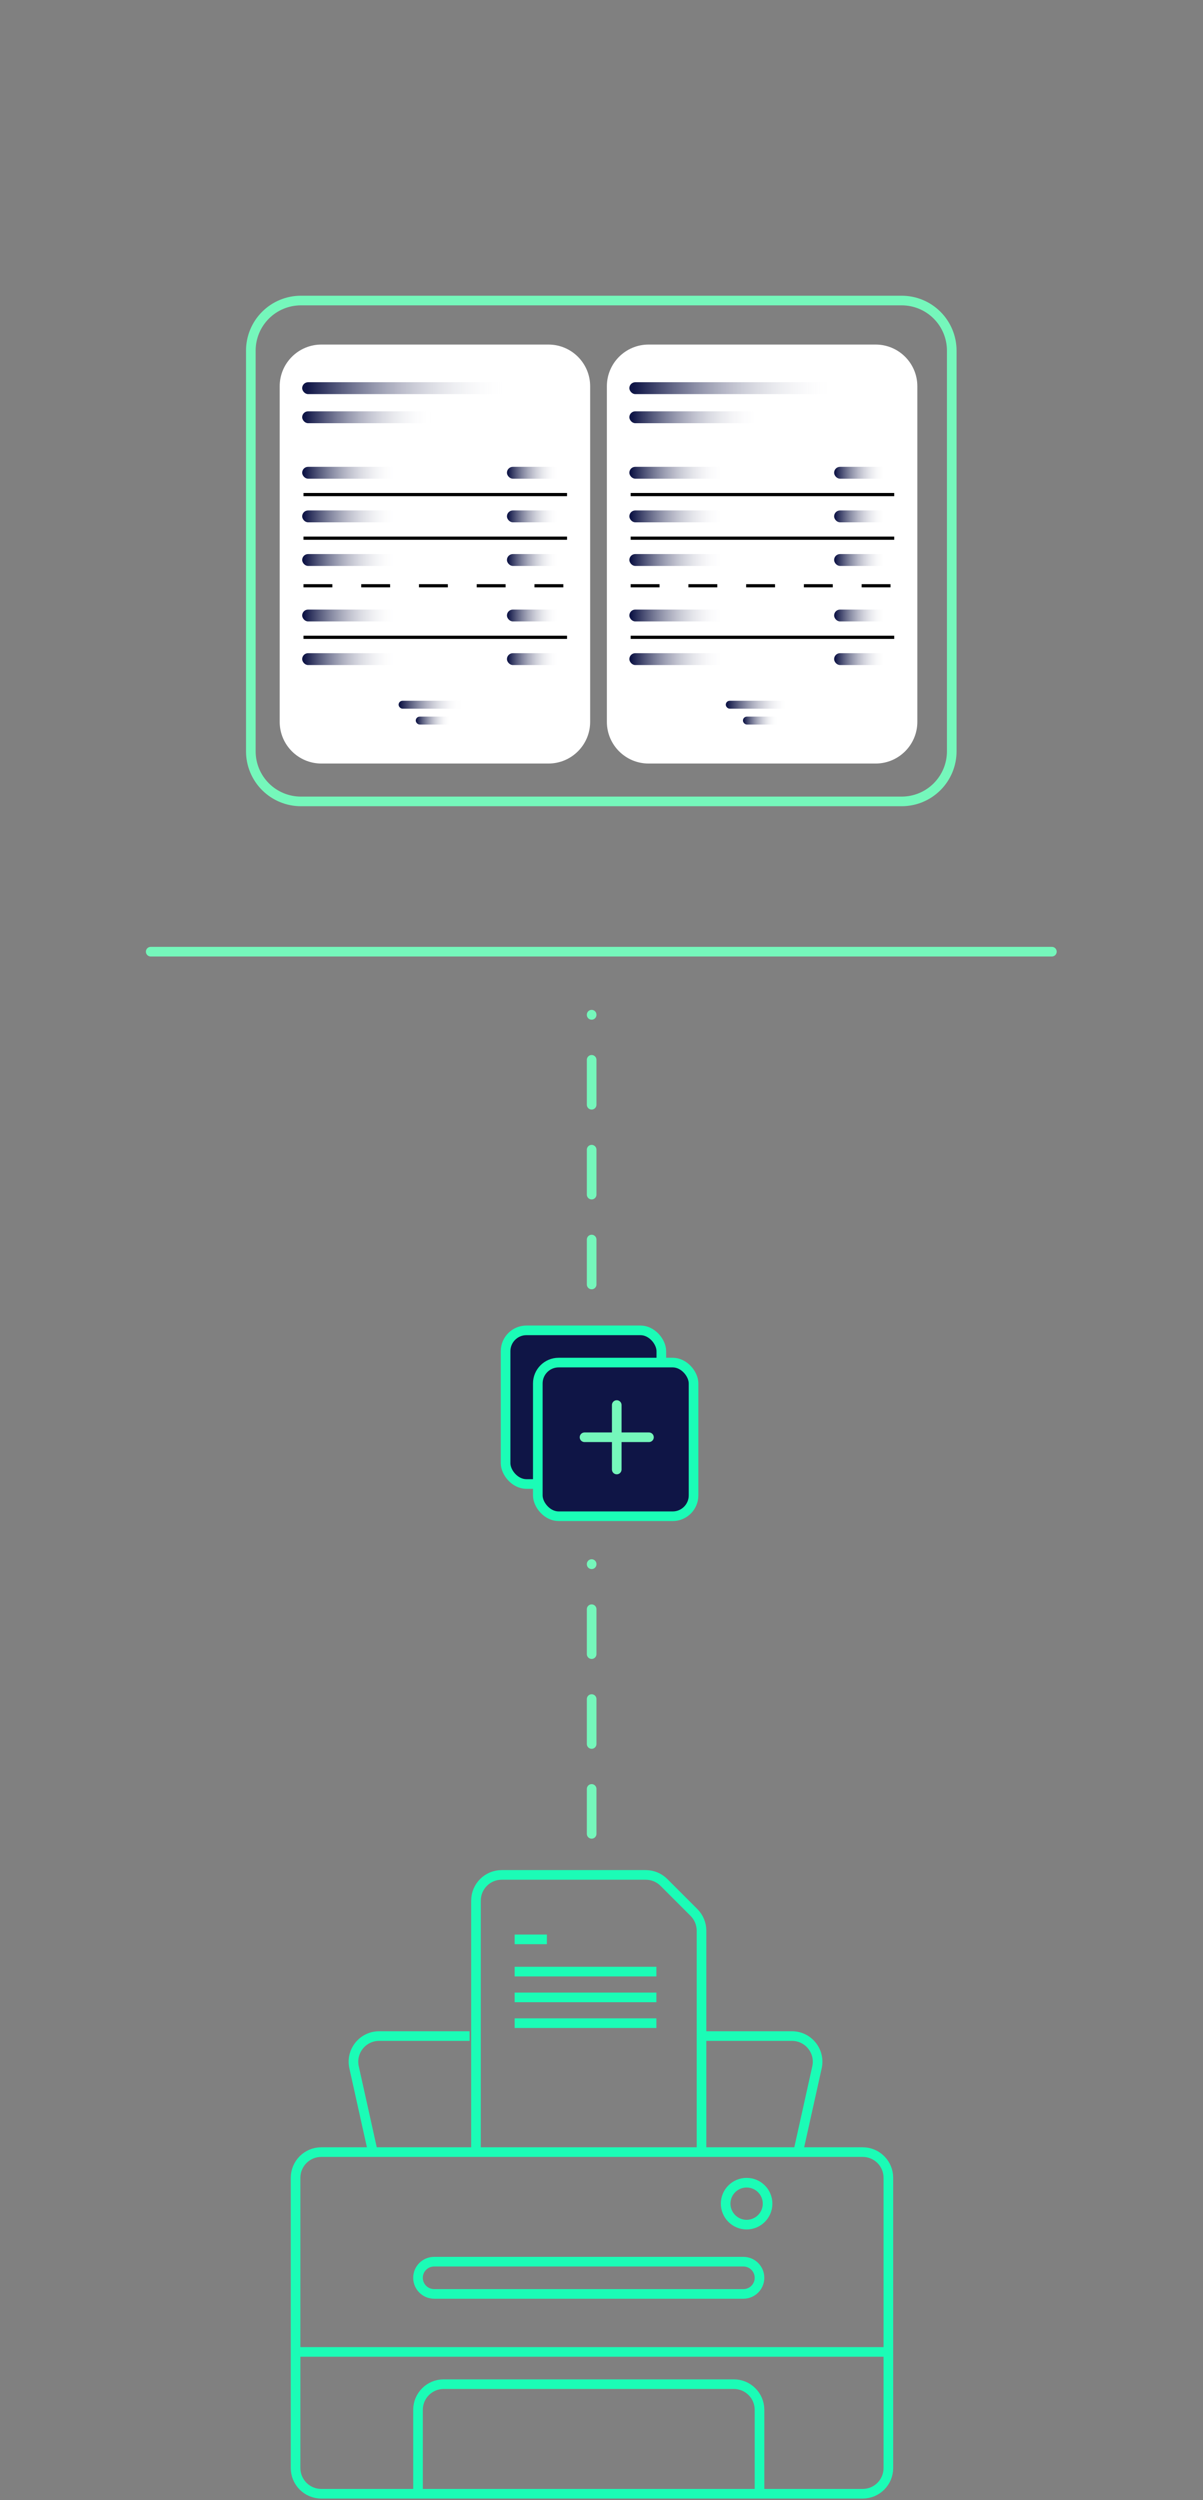 <svg width="375" height="779" viewBox="0 0 375 779" fill="none" xmlns="http://www.w3.org/2000/svg">
<rect x="0" y="0" width="375" height="779" fill="#808080" stroke="none"/>
<path d="M160.429 604.27H170.471" stroke="#1BFCB6" stroke-width="3"/>
<path d="M160.429 614.312H204.616" stroke="#1BFCB6" stroke-width="3"/>
<path d="M160.429 622.346H204.616" stroke="#1BFCB6" stroke-width="3"/>
<path d="M160.429 630.38H204.616" stroke="#1BFCB6" stroke-width="3"/>
<path d="M148.379 670.55V592.185C148.379 587.767 151.961 584.185 156.379 584.185H201.303C203.425 584.185 205.46 585.028 206.96 586.528L216.333 595.901C217.833 597.402 218.676 599.436 218.676 601.558V670.55" stroke="#1BFCB6" stroke-width="3"/>
<path d="M218.675 634.397H246.864C251.982 634.397 255.783 639.137 254.673 644.133L248.803 670.55" stroke="#1BFCB6" stroke-width="3"/>
<path d="M146.368 634.397H118.18C113.062 634.397 109.26 639.137 110.371 644.133L116.241 670.55" stroke="#1BFCB6" stroke-width="3"/>
<path d="M130.304 777V750.855C130.304 746.437 133.886 742.855 138.304 742.855H228.754C233.172 742.855 236.754 746.437 236.754 750.855V777" stroke="#1BFCB6" stroke-width="3"/>
<path d="M92.141 732.813H276.922M236.752 709.716V709.716C236.752 712.489 234.504 714.737 231.731 714.737H135.324C132.55 714.737 130.302 712.489 130.302 709.716V709.716C130.302 706.942 132.55 704.694 135.324 704.694H231.731C234.504 704.694 236.752 706.942 236.752 709.716Z" stroke="#1BFCB6" stroke-width="3"/>
<path d="M92.141 769V678.55C92.141 674.132 95.723 670.55 100.141 670.55H268.922C273.34 670.55 276.922 674.132 276.922 678.55V769C276.922 773.418 273.34 777 268.922 777H100.141C95.723 777 92.141 773.418 92.141 769Z" stroke="#1BFCB6" stroke-width="3"/>
<circle cx="232.737" cy="686.617" r="6.534" stroke="#1BFCB6" stroke-width="3"/>
<path d="M46.977 296.523H327.894" stroke="#75F7BB" stroke-width="3" stroke-linecap="round" stroke-linejoin="round"/>
<path d="M78.19 109.245C78.19 105.106 79.834 101.137 82.761 98.21C85.688 95.283 89.657 93.639 93.796 93.639H281.074C285.213 93.639 289.183 95.283 292.11 98.21C295.036 101.137 296.681 105.106 296.681 109.245V234.097C296.681 238.236 295.036 242.206 292.11 245.133C289.183 248.059 285.213 249.704 281.074 249.704H93.796C89.657 249.704 85.688 248.059 82.761 245.133C79.834 242.206 78.19 238.236 78.19 234.097V109.245Z" stroke="#75F7BB" stroke-width="3" stroke-linecap="round" stroke-linejoin="round"/>
<path d="M170.963 107.358H100.187C93.007 107.358 87.187 113.178 87.187 120.358V224.903C87.187 232.083 93.007 237.903 100.187 237.903H170.963C178.143 237.903 183.963 232.083 183.963 224.903V120.358C183.963 113.178 178.143 107.358 170.963 107.358Z" fill="white"/>
<path d="M94.602 154.099H176.758" stroke="black"/>
<path d="M94.602 167.689H176.758" stroke="black"/>
<path d="M94.602 182.514H176.758" stroke="black" stroke-dasharray="9 9"/>
<path d="M94.602 198.575H176.758" stroke="black"/>
<rect x="94.19" y="119.094" width="75.362" height="3.706" rx="1.853" fill="url(#paint0_linear_730_10102)"/>
<rect x="94.19" y="128.155" width="47.77" height="3.706" rx="1.853" fill="url(#paint1_linear_730_10102)"/>
<rect x="94.19" y="145.451" width="34.592" height="3.706" rx="1.853" fill="url(#paint2_linear_730_10102)"/>
<rect x="94.19" y="159.041" width="34.592" height="3.706" rx="1.853" fill="url(#paint3_linear_730_10102)"/>
<rect x="94.19" y="189.927" width="34.592" height="3.706" rx="1.853" fill="url(#paint4_linear_730_10102)"/>
<rect x="94.19" y="172.631" width="34.592" height="3.706" rx="1.853" fill="url(#paint5_linear_730_10102)"/>
<rect x="94.19" y="203.517" width="34.592" height="3.706" rx="1.853" fill="url(#paint6_linear_730_10102)"/>
<rect x="124.251" y="218.342" width="23.062" height="2.471" rx="1.235" fill="url(#paint7_linear_730_10102)"/>
<rect x="129.602" y="223.284" width="12.766" height="2.471" rx="1.235" fill="url(#paint8_linear_730_10102)"/>
<rect x="158.021" y="145.451" width="18.943" height="3.706" rx="1.853" fill="url(#paint9_linear_730_10102)"/>
<rect x="158.021" y="159.041" width="18.943" height="3.706" rx="1.853" fill="url(#paint10_linear_730_10102)"/>
<rect x="158.021" y="189.927" width="18.943" height="3.706" rx="1.853" fill="url(#paint11_linear_730_10102)"/>
<rect x="158.021" y="172.631" width="18.943" height="3.706" rx="1.853" fill="url(#paint12_linear_730_10102)"/>
<rect x="158.021" y="203.517" width="18.943" height="3.706" rx="1.853" fill="url(#paint13_linear_730_10102)"/>
<path d="M272.953 107.358H202.176C194.997 107.358 189.176 113.178 189.176 120.358V224.903C189.176 232.083 194.997 237.903 202.176 237.903H272.953C280.132 237.903 285.953 232.083 285.953 224.903V120.358C285.953 113.178 280.132 107.358 272.953 107.358Z" fill="white"/>
<path d="M196.591 154.099H278.748" stroke="black"/>
<path d="M196.591 167.689H278.748" stroke="black"/>
<path d="M196.591 182.514H278.748" stroke="black" stroke-dasharray="9 9"/>
<path d="M196.591 198.575H278.748" stroke="black"/>
<rect x="196.179" y="119.094" width="75.362" height="3.706" rx="1.853" fill="url(#paint14_linear_730_10102)"/>
<rect x="196.179" y="128.155" width="47.77" height="3.706" rx="1.853" fill="url(#paint15_linear_730_10102)"/>
<rect x="196.179" y="145.451" width="34.592" height="3.706" rx="1.853" fill="url(#paint16_linear_730_10102)"/>
<rect x="196.179" y="159.041" width="34.592" height="3.706" rx="1.853" fill="url(#paint17_linear_730_10102)"/>
<rect x="196.179" y="189.927" width="34.592" height="3.706" rx="1.853" fill="url(#paint18_linear_730_10102)"/>
<rect x="196.179" y="172.63" width="34.592" height="3.706" rx="1.853" fill="url(#paint19_linear_730_10102)"/>
<rect x="196.179" y="203.517" width="34.592" height="3.706" rx="1.853" fill="url(#paint20_linear_730_10102)"/>
<rect x="226.24" y="218.342" width="23.062" height="2.471" rx="1.235" fill="url(#paint21_linear_730_10102)"/>
<rect x="231.591" y="223.284" width="12.766" height="2.471" rx="1.235" fill="url(#paint22_linear_730_10102)"/>
<rect x="260.01" y="145.451" width="18.943" height="3.706" rx="1.853" fill="url(#paint23_linear_730_10102)"/>
<rect x="260.01" y="159.041" width="18.943" height="3.706" rx="1.853" fill="url(#paint24_linear_730_10102)"/>
<rect x="260.01" y="189.927" width="18.943" height="3.706" rx="1.853" fill="url(#paint25_linear_730_10102)"/>
<rect x="260.01" y="172.63" width="18.943" height="3.706" rx="1.853" fill="url(#paint26_linear_730_10102)"/>
<rect x="260.01" y="203.517" width="18.943" height="3.706" rx="1.853" fill="url(#paint27_linear_730_10102)"/>
<path d="M184.429 400.218V316.154" stroke="#75F7BB" stroke-width="3" stroke-linecap="round" stroke-dasharray="14 14"/>
<path d="M184.429 571.393V487.329" stroke="#75F7BB" stroke-width="3" stroke-linecap="round" stroke-dasharray="14 14"/>
<rect x="157.603" y="414.511" width="48.549" height="47.879" rx="6.5" fill="#0F1546" stroke="#1BFCB6" stroke-width="3"/>
<rect x="167.645" y="424.553" width="48.549" height="47.879" rx="6.5" fill="#0F1546" stroke="#1BFCB6" stroke-width="3"/>
<path d="M182.211 447.823H202.295" stroke="#75F7BB" stroke-width="3" stroke-linecap="round"/>
<path d="M192.253 457.866L192.253 437.782" stroke="#75F7BB" stroke-width="3" stroke-linecap="round"/>
<defs>
<linearGradient id="paint0_linear_730_10102" x1="95.631" y1="120.742" x2="158.639" y2="120.742" gradientUnits="userSpaceOnUse">
<stop stop-color="#0F1546"/>
<stop offset="1" stop-color="white" stop-opacity="0"/>
</linearGradient>
<linearGradient id="paint1_linear_730_10102" x1="95.104" y1="129.802" x2="135.043" y2="129.802" gradientUnits="userSpaceOnUse">
<stop stop-color="#0F1546"/>
<stop offset="1" stop-color="white" stop-opacity="0"/>
</linearGradient>
<linearGradient id="paint2_linear_730_10102" x1="94.852" y1="147.098" x2="123.773" y2="147.098" gradientUnits="userSpaceOnUse">
<stop stop-color="#0F1546"/>
<stop offset="1" stop-color="white" stop-opacity="0"/>
</linearGradient>
<linearGradient id="paint3_linear_730_10102" x1="94.852" y1="160.688" x2="123.773" y2="160.688" gradientUnits="userSpaceOnUse">
<stop stop-color="#0F1546"/>
<stop offset="1" stop-color="white" stop-opacity="0"/>
</linearGradient>
<linearGradient id="paint4_linear_730_10102" x1="94.852" y1="191.574" x2="123.773" y2="191.574" gradientUnits="userSpaceOnUse">
<stop stop-color="#0F1546"/>
<stop offset="1" stop-color="white" stop-opacity="0"/>
</linearGradient>
<linearGradient id="paint5_linear_730_10102" x1="94.852" y1="174.278" x2="123.773" y2="174.278" gradientUnits="userSpaceOnUse">
<stop stop-color="#0F1546"/>
<stop offset="1" stop-color="white" stop-opacity="0"/>
</linearGradient>
<linearGradient id="paint6_linear_730_10102" x1="94.852" y1="205.164" x2="123.773" y2="205.164" gradientUnits="userSpaceOnUse">
<stop stop-color="#0F1546"/>
<stop offset="1" stop-color="white" stop-opacity="0"/>
</linearGradient>
<linearGradient id="paint7_linear_730_10102" x1="124.692" y1="219.44" x2="143.973" y2="219.44" gradientUnits="userSpaceOnUse">
<stop stop-color="#0F1546"/>
<stop offset="1" stop-color="white" stop-opacity="0"/>
</linearGradient>
<linearGradient id="paint8_linear_730_10102" x1="129.846" y1="224.382" x2="140.52" y2="224.382" gradientUnits="userSpaceOnUse">
<stop stop-color="#0F1546"/>
<stop offset="1" stop-color="white" stop-opacity="0"/>
</linearGradient>
<linearGradient id="paint9_linear_730_10102" x1="158.383" y1="147.098" x2="174.221" y2="147.098" gradientUnits="userSpaceOnUse">
<stop stop-color="#0F1546"/>
<stop offset="1" stop-color="white" stop-opacity="0"/>
</linearGradient>
<linearGradient id="paint10_linear_730_10102" x1="158.383" y1="160.688" x2="174.221" y2="160.688" gradientUnits="userSpaceOnUse">
<stop stop-color="#0F1546"/>
<stop offset="1" stop-color="white" stop-opacity="0"/>
</linearGradient>
<linearGradient id="paint11_linear_730_10102" x1="158.383" y1="191.574" x2="174.221" y2="191.574" gradientUnits="userSpaceOnUse">
<stop stop-color="#0F1546"/>
<stop offset="1" stop-color="white" stop-opacity="0"/>
</linearGradient>
<linearGradient id="paint12_linear_730_10102" x1="158.383" y1="174.278" x2="174.221" y2="174.278" gradientUnits="userSpaceOnUse">
<stop stop-color="#0F1546"/>
<stop offset="1" stop-color="white" stop-opacity="0"/>
</linearGradient>
<linearGradient id="paint13_linear_730_10102" x1="158.383" y1="205.164" x2="174.221" y2="205.164" gradientUnits="userSpaceOnUse">
<stop stop-color="#0F1546"/>
<stop offset="1" stop-color="white" stop-opacity="0"/>
</linearGradient>
<linearGradient id="paint14_linear_730_10102" x1="197.621" y1="120.742" x2="260.628" y2="120.742" gradientUnits="userSpaceOnUse">
<stop stop-color="#0F1546"/>
<stop offset="1" stop-color="white" stop-opacity="0"/>
</linearGradient>
<linearGradient id="paint15_linear_730_10102" x1="197.093" y1="129.802" x2="237.032" y2="129.802" gradientUnits="userSpaceOnUse">
<stop stop-color="#0F1546"/>
<stop offset="1" stop-color="white" stop-opacity="0"/>
</linearGradient>
<linearGradient id="paint16_linear_730_10102" x1="196.841" y1="147.098" x2="225.762" y2="147.098" gradientUnits="userSpaceOnUse">
<stop stop-color="#0F1546"/>
<stop offset="1" stop-color="white" stop-opacity="0"/>
</linearGradient>
<linearGradient id="paint17_linear_730_10102" x1="196.841" y1="160.688" x2="225.762" y2="160.688" gradientUnits="userSpaceOnUse">
<stop stop-color="#0F1546"/>
<stop offset="1" stop-color="white" stop-opacity="0"/>
</linearGradient>
<linearGradient id="paint18_linear_730_10102" x1="196.841" y1="191.574" x2="225.762" y2="191.574" gradientUnits="userSpaceOnUse">
<stop stop-color="#0F1546"/>
<stop offset="1" stop-color="white" stop-opacity="0"/>
</linearGradient>
<linearGradient id="paint19_linear_730_10102" x1="196.841" y1="174.278" x2="225.762" y2="174.278" gradientUnits="userSpaceOnUse">
<stop stop-color="#0F1546"/>
<stop offset="1" stop-color="white" stop-opacity="0"/>
</linearGradient>
<linearGradient id="paint20_linear_730_10102" x1="196.841" y1="205.164" x2="225.762" y2="205.164" gradientUnits="userSpaceOnUse">
<stop stop-color="#0F1546"/>
<stop offset="1" stop-color="white" stop-opacity="0"/>
</linearGradient>
<linearGradient id="paint21_linear_730_10102" x1="226.681" y1="219.44" x2="245.962" y2="219.44" gradientUnits="userSpaceOnUse">
<stop stop-color="#0F1546"/>
<stop offset="1" stop-color="white" stop-opacity="0"/>
</linearGradient>
<linearGradient id="paint22_linear_730_10102" x1="231.835" y1="224.382" x2="242.509" y2="224.382" gradientUnits="userSpaceOnUse">
<stop stop-color="#0F1546"/>
<stop offset="1" stop-color="white" stop-opacity="0"/>
</linearGradient>
<linearGradient id="paint23_linear_730_10102" x1="260.373" y1="147.098" x2="276.211" y2="147.098" gradientUnits="userSpaceOnUse">
<stop stop-color="#0F1546"/>
<stop offset="1" stop-color="white" stop-opacity="0"/>
</linearGradient>
<linearGradient id="paint24_linear_730_10102" x1="260.373" y1="160.688" x2="276.211" y2="160.688" gradientUnits="userSpaceOnUse">
<stop stop-color="#0F1546"/>
<stop offset="1" stop-color="white" stop-opacity="0"/>
</linearGradient>
<linearGradient id="paint25_linear_730_10102" x1="260.373" y1="191.574" x2="276.211" y2="191.574" gradientUnits="userSpaceOnUse">
<stop stop-color="#0F1546"/>
<stop offset="1" stop-color="white" stop-opacity="0"/>
</linearGradient>
<linearGradient id="paint26_linear_730_10102" x1="260.373" y1="174.278" x2="276.211" y2="174.278" gradientUnits="userSpaceOnUse">
<stop stop-color="#0F1546"/>
<stop offset="1" stop-color="white" stop-opacity="0"/>
</linearGradient>
<linearGradient id="paint27_linear_730_10102" x1="260.373" y1="205.164" x2="276.211" y2="205.164" gradientUnits="userSpaceOnUse">
<stop stop-color="#0F1546"/>
<stop offset="1" stop-color="white" stop-opacity="0"/>
</linearGradient>
</defs>
</svg>
